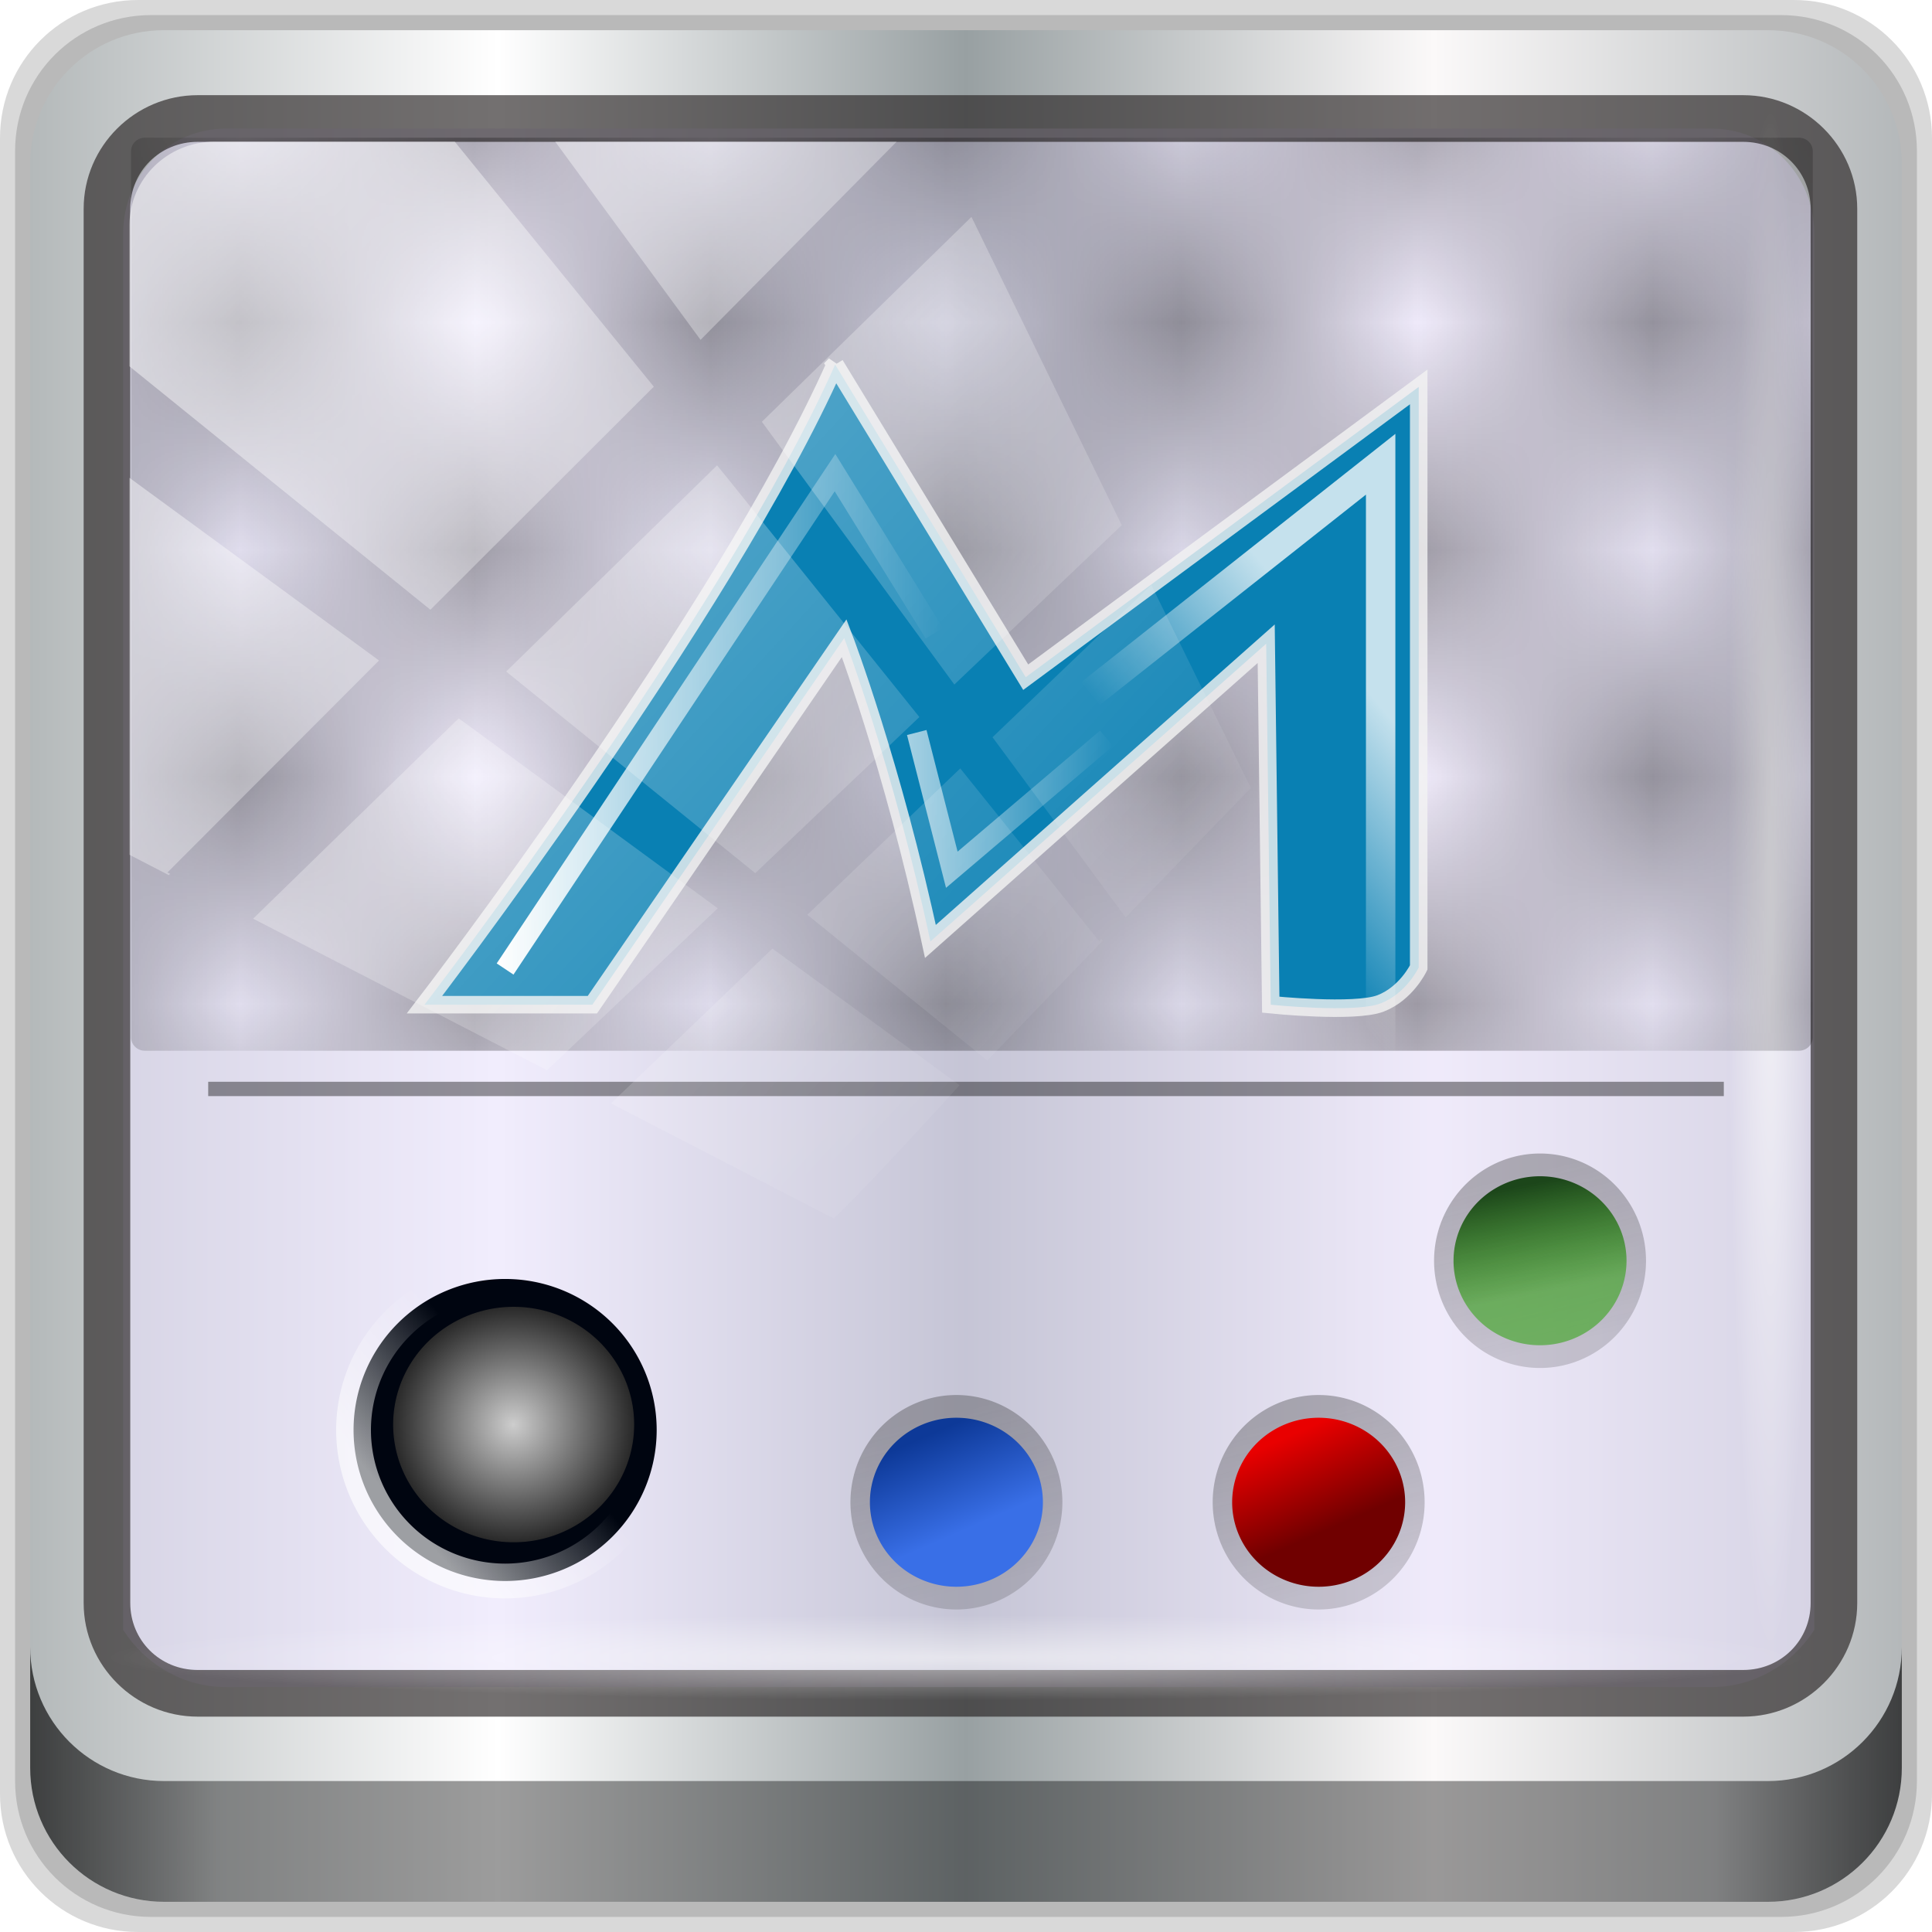 <?xml version="1.0" encoding="UTF-8" standalone="no"?>
<!-- Created with Inkscape (http://www.inkscape.org/) -->

<svg
   xmlns:dc="http://purl.org/dc/elements/1.1/"
   xmlns:cc="http://creativecommons.org/ns#"
   xmlns:rdf="http://www.w3.org/1999/02/22-rdf-syntax-ns#"
   xmlns:svg="http://www.w3.org/2000/svg"
   xmlns="http://www.w3.org/2000/svg"
   xmlns:xlink="http://www.w3.org/1999/xlink"
   xmlns:sodipodi="http://sodipodi.sourceforge.net/DTD/sodipodi-0.dtd"
   xmlns:inkscape="http://www.inkscape.org/namespaces/inkscape"
   width="96"
   height="96"
   viewBox="0 0 96 96"
   version="1.1"
   id="svg1072"
   inkscape:version="0.92.1 r15371"
   sodipodi:docname="mame.svg">
  <defs
     id="defs1066">
    <pattern
       inkscape:collect="always"
       xlink:href="#Checkerboard"
       id="pattern4644"
       patternTransform="matrix(11.684,0,0,11.29,-9.249,-4.784)" />
    <linearGradient
       x1="688.201"
       y1="193.44"
       x2="692.554"
       y2="189.663"
       id="linearGradient14760-6"
       xlink:href="#linearGradient7926-4"
       gradientUnits="userSpaceOnUse"
       gradientTransform="matrix(1.348,0,0,1.361,-899.538,-203.169)" />
    <linearGradient
       id="linearGradient7926-4">
      <stop
         id="stop7928-5"
         style="stop-color:#ffffff;stop-opacity:1"
         offset="0" />
      <stop
         id="stop7930-2"
         style="stop-color:#ffffff;stop-opacity:0"
         offset="1" />
    </linearGradient>
    <linearGradient
       x1="687.566"
       y1="185.196"
       x2="688.626"
       y2="189.572"
       id="linearGradient14736-3"
       xlink:href="#linearGradient9669-2"
       gradientUnits="userSpaceOnUse"
       gradientTransform="matrix(1.948,0,0,1.971,-1269.449,-310.175)" />
    <linearGradient
       id="linearGradient9669-2">
      <stop
         id="stop9671-0"
         style="stop-color:#303030;stop-opacity:1"
         offset="0" />
      <stop
         id="stop9673-3"
         style="stop-color:#1f1f1f;stop-opacity:0.543"
         offset="1" />
    </linearGradient>
    <linearGradient
       x1="687.33"
       y1="185.131"
       x2="688.653"
       y2="188.082"
       id="linearGradient14792-5"
       xlink:href="#linearGradient6208-8"
       gradientUnits="userSpaceOnUse"
       gradientTransform="matrix(1.59,0,0,1.553,-1023.458,-231.857)" />
    <linearGradient
       id="linearGradient6208-8">
      <stop
         id="stop6210-6"
         style="stop-color:#e90000;stop-opacity:1"
         offset="0" />
      <stop
         id="stop6212-8"
         style="stop-color:#700000;stop-opacity:1"
         offset="1" />
    </linearGradient>
    <linearGradient
       x1="82.425"
       y1="38.625"
       x2="73.325"
       y2="46.125"
       id="linearGradient14878-7"
       xlink:href="#linearGradient7926-4"
       gradientUnits="userSpaceOnUse"
       gradientTransform="matrix(0.916,0,0,0.912,-4.168,-21.69)" />
    <linearGradient
       id="linearGradient6226-3-5">
      <stop
         id="stop6228-0"
         style="stop-color:#0d3998;stop-opacity:1"
         offset="0" />
      <stop
         id="stop6230-2"
         style="stop-color:#396fe7;stop-opacity:1"
         offset="1" />
    </linearGradient>
    <linearGradient
       id="linearGradient4628">
      <stop
         id="stop4630"
         style="stop-color:#1c461a;stop-opacity:1"
         offset="0" />
      <stop
         id="stop4632"
         style="stop-color:#29a108;stop-opacity:0.545"
         offset="1" />
    </linearGradient>
    <linearGradient
       id="linearGradient7971-0">
      <stop
         id="stop7973-0"
         style="stop-color:#cdcdcd;stop-opacity:1"
         offset="0" />
      <stop
         id="stop7975-8"
         style="stop-color:#292929;stop-opacity:1"
         offset="1" />
    </linearGradient>
    <linearGradient
       inkscape:collect="always"
       xlink:href="#linearGradient6139-0"
       id="linearGradient4071"
       gradientUnits="userSpaceOnUse"
       gradientTransform="matrix(1.107,0,0,1.107,-4.994,-3.621)"
       x1="6"
       y1="47"
       x2="90"
       y2="47" />
    <linearGradient
       id="linearGradient6139-0">
      <stop
         id="stop6141-2"
         offset="0"
         style="stop-color:#b4b9ba;stop-opacity:1" />
      <stop
         style="stop-color:#ffffff;stop-opacity:1;"
         offset="0.25"
         id="stop6151-0" />
      <stop
         style="stop-color:#98a0a2;stop-opacity:1"
         offset="0.5"
         id="stop6147-1" />
      <stop
         id="stop6149-4"
         offset="0.75"
         style="stop-color:#fbf9f9;stop-opacity:1;" />
      <stop
         id="stop6143-4"
         offset="1"
         style="stop-color:#b4b8ba;stop-opacity:1" />
    </linearGradient>
    <linearGradient
       gradientTransform="translate(0.149,0.415)"
       inkscape:collect="always"
       xlink:href="#linearGradient3832-0-6-1-1"
       id="linearGradient4129"
       x1="1.5"
       y1="88.172"
       x2="94.5"
       y2="88.172"
       gradientUnits="userSpaceOnUse" />
    <linearGradient
       id="linearGradient3832-0-6-1-1">
      <stop
         style="stop-color:#000000;stop-opacity:1;"
         offset="0"
         id="stop3834-6-3-7-1" />
      <stop
         id="stop3872-2-4"
         offset="0.1"
         style="stop-color:#000000;stop-opacity:0.588;" />
      <stop
         style="stop-color:#000000;stop-opacity:0.588;"
         offset="0.9"
         id="stop3844-6-2-7-6" />
      <stop
         style="stop-color:#000000;stop-opacity:1;"
         offset="1"
         id="stop3836-5-0-2-9" />
    </linearGradient>
    <radialGradient
       inkscape:collect="always"
       xlink:href="#linearGradient7926-4"
       id="radialGradient7462"
       gradientUnits="userSpaceOnUse"
       gradientTransform="matrix(0.975,0,0,0.049,34.048,80.582)"
       cx="13.948"
       cy="44.893"
       fx="13.948"
       fy="44.893"
       r="43.199" />
    <radialGradient
       inkscape:collect="always"
       xlink:href="#linearGradient7926-4"
       id="radialGradient7464"
       gradientUnits="userSpaceOnUse"
       gradientTransform="matrix(0.888,0,0,0.049,31.96,-90.317)"
       cx="13.948"
       cy="44.893"
       fx="13.948"
       fy="44.893"
       r="43.199" />
    <linearGradient
       inkscape:collect="always"
       xlink:href="#linearGradient7926-4"
       id="linearGradient4767"
       gradientUnits="userSpaceOnUse"
       x1="2.771"
       y1="-28.642"
       x2="50.528"
       y2="14.514" />
    <clipPath
       id="clipPath4156-4-1"
       clipPathUnits="userSpaceOnUse">
      <path
         inkscape:connector-curvature="0"
         id="path4158-0-8"
         d="m 27.046,-55.695 -14.214,13.321 h 0.061 l 15.653,21.771 10.231,-10.546 C 38.562,-32.302 27.468,-54.819 27.046,-55.695 Z M 9.647,-39.383 -5.241,-25.321 15.988,-7.806 26.372,-18.383 Z m 31.491,12.951 -9.741,9.714 8.945,12.458 7.781,-7.555 z m -49.84,4.379 -13.754,12.982 26.283,13.846 0.061,-0.062 -0.123,-0.062 L 13.599,-5.401 -8.702,-22.053 Z m 38.015,7.401 -9.803,9.775 11.579,9.559 7.628,-7.401 -8.669,-11.009 z m 20.187,5.674 -7.383,7.216 6.188,8.542 5.82,-6.137 z m -32.195,6.322 -9.557,9.498 13.662,7.185 7.934,-7.678 z m 23.312,2.374 -7.107,6.938 8.363,6.907 5.361,-5.674 -0.061,-0.092 -0.092,0.123 -6.464,-8.203 z m -8.73,8.542 -7.505,7.339 10.354,5.458 c 1.397,-1.321 5.675,-6.123 5.851,-6.322 z"
         style="opacity:0.6;fill:#ffffff;fill-opacity:1;stroke:none" />
    </clipPath>
    <pattern
       inkscape:stockid="Checkerboard"
       id="Checkerboard"
       patternTransform="translate(0,0) scale(10,10)"
       height="2"
       width="2"
       patternUnits="userSpaceOnUse"
       inkscape:collect="always">
      <rect
         id="rect2881"
         height="1"
         width="1"
         y="0"
         x="0"
         style="fill:black;stroke:none" />
      <rect
         id="rect2883"
         height="1"
         width="1"
         y="1"
         x="1"
         style="fill:black;stroke:none" />
    </pattern>
    <linearGradient
       inkscape:collect="always"
       xlink:href="#linearGradient6226-3-5"
       id="linearGradient2054"
       gradientUnits="userSpaceOnUse"
       gradientTransform="matrix(1.59,0,0,1.553,-1023.458,-231.857)"
       x1="687.33"
       y1="185.131"
       x2="688.653"
       y2="188.082" />
    <linearGradient
       inkscape:collect="always"
       xlink:href="#linearGradient4628"
       id="linearGradient2064"
       gradientUnits="userSpaceOnUse"
       gradientTransform="matrix(1.59,0,0,1.553,-1023.458,-231.857)"
       x1="687.33"
       y1="185.131"
       x2="688.014"
       y2="188.549" />
    <radialGradient
       inkscape:collect="always"
       xlink:href="#linearGradient7971-0"
       id="radialGradient2082"
       cx="69.567"
       cy="59.522"
       fx="69.567"
       fy="59.522"
       r="4.298"
       gradientTransform="matrix(1.393,0,0,1.362,-27.593,-21.779)"
       gradientUnits="userSpaceOnUse" />
    <linearGradient
       inkscape:collect="always"
       xlink:href="#linearGradient7926-4"
       id="linearGradient3548"
       x1="53.113"
       y1="25.071"
       x2="63.35"
       y2="25.071"
       gradientUnits="userSpaceOnUse" />
    <linearGradient
       inkscape:collect="always"
       xlink:href="#linearGradient7926-4"
       id="linearGradient3561"
       x1="32.725"
       y1="20.369"
       x2="54.893"
       y2="20.369"
       gradientUnits="userSpaceOnUse" />
    <linearGradient
       inkscape:collect="always"
       xlink:href="#linearGradient9669-2"
       id="linearGradient4636"
       gradientUnits="userSpaceOnUse"
       gradientTransform="matrix(1.948,0,0,1.971,-1269.449,-310.175)"
       x1="687.566"
       y1="185.196"
       x2="688.626"
       y2="189.572" />
    <linearGradient
       inkscape:collect="always"
       xlink:href="#linearGradient9669-2"
       id="linearGradient4638"
       gradientUnits="userSpaceOnUse"
       gradientTransform="matrix(1.948,0,0,1.971,-1269.449,-310.175)"
       x1="687.566"
       y1="185.196"
       x2="688.626"
       y2="189.572" />
    <linearGradient
       inkscape:collect="always"
       xlink:href="#linearGradient9669-2"
       id="linearGradient4640"
       gradientUnits="userSpaceOnUse"
       gradientTransform="matrix(1.948,0,0,1.971,-1269.449,-310.175)"
       x1="687.566"
       y1="185.196"
       x2="688.626"
       y2="189.572" />
  </defs>
  <sodipodi:namedview
     id="base"
     pagecolor="#ffffff"
     bordercolor="#666666"
     borderopacity="1.0"
     inkscape:pageopacity="0.0"
     inkscape:pageshadow="2"
     inkscape:zoom="4.8206846"
     inkscape:cx="42.347276"
     inkscape:cy="48"
     inkscape:document-units="px"
     inkscape:current-layer="g2574"
     showgrid="false"
     inkscape:showpageshadow="false"
     units="px"
     inkscape:lockguides="true"
     inkscape:window-width="1280"
     inkscape:window-height="998"
     inkscape:window-x="0"
     inkscape:window-y="0"
     inkscape:window-maximized="1"
     inkscape:snap-global="false">
    <sodipodi:guide
       position="0,0"
       orientation="0,96"
       id="guide1621"
       inkscape:locked="true" />
    <sodipodi:guide
       position="96,0"
       orientation="-96,0"
       id="guide1623"
       inkscape:locked="true" />
    <sodipodi:guide
       position="96,96"
       orientation="0,-96"
       id="guide1625"
       inkscape:locked="true" />
    <sodipodi:guide
       position="0,96"
       orientation="96,0"
       id="guide1627"
       inkscape:locked="true" />
  </sodipodi:namedview>
  <g
     inkscape:label="Livello 1"
     inkscape:groupmode="layer"
     id="layer1"
     transform="translate(0,-1026.52)">
    <g
       id="layer1-3"
       inkscape:label="Livello 1"
       transform="translate(0,-2.6e-5)">
      <g
         id="g2574"
         style="display:inline"
         transform="translate(-0.149,1026.105)">
        <path
           style="display:inline;opacity:0.15;fill:#000000;fill-opacity:1;fill-rule:nonzero;stroke:none"
           d="M 89.292,0.415 H 7.006 c -3.799,0 -6.857,3.058 -6.857,6.857 V 89.558 c 0,3.799 3.058,6.857 6.857,6.857 H 89.292 c 3.799,0 6.857,-3.058 6.857,-6.857 V 7.272 c 0,-3.799 -3.058,-6.857 -6.857,-6.857 z"
           id="path3288"
           inkscape:connector-curvature="0" />
        <path
           inkscape:connector-curvature="0"
           id="path4085"
           d="M 88.649,1.165 H 7.649 c -3.739,0 -6.75,3.01 -6.75,6.75 V 88.915 c 0,3.74 3.011,6.75 6.75,6.75 H 88.649 c 3.74,0 6.75,-3.01 6.75,-6.75 V 7.915 c 0,-3.739 -3.01,-6.75 -6.75,-6.75 z"
           style="display:inline;opacity:0.15;fill:#000000;fill-opacity:1;fill-rule:nonzero;stroke:none" />
        <path
           style="display:inline;fill:url(#linearGradient4071);fill-opacity:1;fill-rule:nonzero;stroke:none"
           d="M 88.006,1.915 H 8.292 c -3.68,0 -6.643,2.963 -6.643,6.643 V 88.272 c 0,3.68 2.963,6.643 6.643,6.643 H 88.006 c 3.68,0 6.643,-2.963 6.643,-6.643 V 8.558 c 0,-3.68 -2.963,-6.643 -6.643,-6.643 z"
           id="rect4251-1"
           inkscape:connector-curvature="0" />
        <path
           style="display:inline;opacity:0.575;fill:#e8e0fc;fill-opacity:1;fill-rule:nonzero;stroke:none;stroke-width:1.035"
           d="m 11.39,6.802 c -2.856,0 -5.124,2.315 -5.124,5.23 v 21.674 7.323 40.373 c 1.097,1.704 2.969,2.844 5.124,2.844 h 4.099 65.589 4.099 c 2.155,0 4.027,-1.14 5.124,-2.844 V 41.029 33.706 12.033 c 0,-2.916 -2.268,-5.23 -5.124,-5.23 z"
           id="path3400-6"
           inkscape:connector-curvature="0"
           sodipodi:nodetypes="sscccsccscccsss" />
        <path
           inkscape:connector-curvature="0"
           id="path4989"
           d="m 9.974,5.144 c -3.117,0 -5.668,2.54 -5.668,5.646 v 69.278 c 0,3.106 2.551,5.646 5.668,5.646 H 86.766 c 3.117,0 5.668,-2.54 5.668,-5.646 V 10.79 c 0,-3.106 -2.551,-5.646 -5.668,-5.646 z m 0,2.319 H 86.766 c 1.888,0 3.352,1.48 3.352,3.327 v 69.278 c 0,1.846 -1.464,3.327 -3.352,3.327 H 9.974 c -1.888,0 -3.352,-1.48 -3.352,-3.327 V 10.79 c 0,-1.846 1.464,-3.327 3.352,-3.327 z"
           style="color:#000000;font-style:normal;font-variant:normal;font-weight:normal;font-stretch:normal;font-size:medium;line-height:normal;font-family:Sans;-inkscape-font-specification:Sans;text-indent:0;text-align:start;text-decoration:none;text-decoration-line:none;letter-spacing:normal;word-spacing:normal;text-transform:none;writing-mode:lr-tb;direction:ltr;baseline-shift:baseline;text-anchor:start;display:inline;overflow:visible;visibility:visible;fill:#241f1f;fill-opacity:0.633;stroke:none;stroke-width:2.376;marker:none;enable-background:accumulate" />
        <path
           inkscape:connector-curvature="0"
           style="display:inline;opacity:0.658;fill:url(#linearGradient4129);fill-opacity:1;fill-rule:nonzero;stroke:none"
           d="m 1.649,82.259 v 6 c 0,3.68 2.976,6.656 6.656,6.656 H 87.993 c 3.68,0 6.656,-2.976 6.656,-6.656 v -6 c 0,3.68 -2.976,6.656 -6.656,6.656 H 8.305 c -3.68,0 -6.656,-2.976 -6.656,-6.656 z"
           id="path4118" />
        <rect
           style="opacity:0.55;fill:url(#radialGradient7462);fill-opacity:1;stroke:none"
           id="rect4131"
           width="84.25"
           height="4.25"
           x="5.524"
           y="80.665"
           rx="0"
           ry="4.25" />
        <rect
           ry="4.25"
           rx="0"
           y="-90.234"
           x="5.975"
           height="4.25"
           width="76.75"
           id="rect4141"
           style="opacity:0.669;fill:url(#radialGradient7464);fill-opacity:1;stroke:none"
           transform="rotate(90)" />
        <g
           transform="translate(-7.895,15.539)"
           id="g3582">
          <path
             inkscape:connector-curvature="0"
             id="rect2088"
             d="m 15.246,-8.282 h 82.184 c 0.382,0 0.689,0.297 0.689,0.666 V 36.421 c 0,0.369 -0.307,0.666 -0.689,0.666 H 15.246 c -0.382,0 -0.689,-0.297 -0.689,-0.666 V -7.616 c 0,-0.369 0.307,-0.666 0.689,-0.666 z"
             style="opacity:0.342;fill:url(#pattern4644);fill-opacity:1;fill-rule:nonzero;stroke:none;stroke-width:0.84;stroke-linecap:square;stroke-linejoin:round;stroke-miterlimit:4;stroke-dasharray:none;stroke-opacity:0.764;paint-order:fill markers stroke" />
          <path
             inkscape:connector-curvature="0"
             style="fill:#000510;fill-opacity:1;stroke:url(#linearGradient14760-6);stroke-width:1.728;stroke-miterlimit:4;stroke-dasharray:none;stroke-opacity:0.614"
             id="path6453"
             d="m 40.674,55.931 a 7.531,7.504 0 1 1 -15.062,0 7.531,7.504 0 1 1 15.062,0 z" />
          <rect
             style="opacity:0.402;fill:#010101;fill-opacity:1;stroke:none;stroke-width:0.871"
             id="rect6457"
             transform="scale(1,-1)"
             y="-39.341"
             x="18.389"
             rx="0"
             height="0.712"
             width="75.31" />
          <g
             transform="translate(4)"
             id="g2044">
            <path
               inkscape:connector-curvature="0"
               style="opacity:0.338;fill:url(#linearGradient4636);fill-opacity:1;stroke:none;stroke-width:1.959"
               id="path6168"
               d="m 74.833,59.522 a 5.265,5.328 0 1 1 -10.531,0 5.265,5.328 0 1 1 10.531,0 z" />
            <path
               inkscape:connector-curvature="0"
               style="fill:url(#linearGradient14792-5);fill-opacity:1;stroke:none;stroke-width:1.571"
               id="path7214"
               d="m 73.865,59.522 a 4.298,4.199 0 1 1 -8.596,0 4.298,4.199 0 1 1 8.596,0 z" />
          </g>
          <path
             inkscape:connector-curvature="0"
             style="opacity:1;fill:#0980b3;fill-opacity:1;stroke:#f2f2f2;stroke-width:0.871;stroke-opacity:0.807"
             id="path5450"
             d="M 49.541,2.993 59.011,18.526 78.539,4.102 V 32.95 c 0,0 -0.61,1.291 -1.896,1.785 -1.286,0.494 -5.456,0.064 -5.456,0.064 L 70.961,16.862 54.276,31.655 c -1.889,-8.817 -4.284,-15.071 -4.284,-15.071 l -12.513,18.214 -8.342,-1e-6 c 0,0 14.883,-19.37 20.405,-31.806 z" />
          <path
             inkscape:connector-curvature="0"
             style="opacity:0.765;fill:none;stroke:url(#linearGradient14878-7);stroke-width:1.462;stroke-linecap:butt;stroke-linejoin:miter;stroke-miterlimit:4;stroke-dasharray:none;stroke-opacity:1"
             id="path5606"
             d="M 62.225,19.342 76.648,7.944 V 46.468" />
          <g
             transform="translate(-14)"
             id="g2050">
            <path
               d="m 74.833,59.522 a 5.265,5.328 0 1 1 -10.531,0 5.265,5.328 0 1 1 10.531,0 z"
               id="path2046"
               style="opacity:0.338;fill:url(#linearGradient4638);fill-opacity:1;stroke:none;stroke-width:1.959"
               inkscape:connector-curvature="0" />
            <path
               d="m 73.865,59.522 a 4.298,4.199 0 1 1 -8.596,0 4.298,4.199 0 1 1 8.596,0 z"
               id="path2048"
               style="fill:url(#linearGradient2054);fill-opacity:1;stroke:none;stroke-width:1.571"
               inkscape:connector-curvature="0" />
          </g>
          <g
             id="g2060"
             transform="translate(15,-12)">
            <path
               inkscape:connector-curvature="0"
               style="opacity:0.338;fill:url(#linearGradient4640);fill-opacity:1;stroke:none;stroke-width:1.959"
               id="path2056"
               d="m 74.833,59.522 a 5.265,5.328 0 1 1 -10.531,0 5.265,5.328 0 1 1 10.531,0 z" />
            <path
               inkscape:connector-curvature="0"
               style="fill:url(#linearGradient2064);fill-opacity:1;stroke:none;stroke-width:1.571"
               id="path2058"
               d="m 73.865,59.522 a 4.298,4.199 0 1 1 -8.596,0 4.298,4.199 0 1 1 8.596,0 z" />
          </g>
          <g
             id="g2070"
             transform="translate(-35.761,-3.627)">
            <path
               inkscape:connector-curvature="0"
               style="opacity:0.338;fill:url(#linearGradient14736-3);fill-opacity:1;stroke:none;stroke-width:1.959"
               id="path2066"
               d="m 74.833,59.522 a 5.265,5.328 0 1 1 -10.531,0 5.265,5.328 0 1 1 10.531,0 z" />
            <path
               inkscape:connector-curvature="0"
               style="fill:url(#radialGradient2082);fill-opacity:1;stroke:none;stroke-width:2.189"
               id="path2068"
               d="m 75.316,59.288 a 5.988,5.85 0 1 1 -11.976,0 5.988,5.85 0 1 1 11.976,0 z" />
          </g>
          <path
             inkscape:connector-curvature="0"
             id="path3530"
             d="m 54.082,21.15 -0.969,0.248 1.938,7.594 8.299,-7.047 -0.646,-0.762 -7.078,6.01 z"
             style="color:#000000;font-style:normal;font-variant:normal;font-weight:normal;font-stretch:normal;font-size:medium;line-height:normal;font-family:sans-serif;font-variant-ligatures:normal;font-variant-position:normal;font-variant-caps:normal;font-variant-numeric:normal;font-variant-alternates:normal;font-feature-settings:normal;text-indent:0;text-align:start;text-decoration:none;text-decoration-line:none;text-decoration-style:solid;text-decoration-color:#000000;letter-spacing:normal;word-spacing:normal;text-transform:none;writing-mode:lr-tb;direction:ltr;text-orientation:mixed;dominant-baseline:auto;baseline-shift:baseline;text-anchor:start;white-space:normal;shape-padding:0;clip-rule:nonzero;display:inline;overflow:visible;visibility:visible;opacity:0.641;isolation:auto;mix-blend-mode:normal;color-interpolation:sRGB;color-interpolation-filters:linearRGB;solid-color:#000000;solid-opacity:1;vector-effect:none;fill:url(#linearGradient3548);fill-opacity:1;fill-rule:evenodd;stroke:none;stroke-width:1px;stroke-linecap:butt;stroke-linejoin:miter;stroke-miterlimit:4;stroke-dasharray:none;stroke-dashoffset:0;stroke-opacity:1;color-rendering:auto;image-rendering:auto;shape-rendering:auto;text-rendering:auto;enable-background:accumulate" />
          <path
             inkscape:connector-curvature="0"
             id="path3550"
             d="M 49.551,7.436 32.725,32.748 33.559,33.303 49.52,9.289 54.043,16.605 54.893,16.078 Z"
             style="color:#000000;font-style:normal;font-variant:normal;font-weight:normal;font-stretch:normal;font-size:medium;line-height:normal;font-family:sans-serif;font-variant-ligatures:normal;font-variant-position:normal;font-variant-caps:normal;font-variant-numeric:normal;font-variant-alternates:normal;font-feature-settings:normal;text-indent:0;text-align:start;text-decoration:none;text-decoration-line:none;text-decoration-style:solid;text-decoration-color:#000000;letter-spacing:normal;word-spacing:normal;text-transform:none;writing-mode:lr-tb;direction:ltr;text-orientation:mixed;dominant-baseline:auto;baseline-shift:baseline;text-anchor:start;white-space:normal;shape-padding:0;clip-rule:nonzero;display:inline;overflow:visible;visibility:visible;opacity:1;isolation:auto;mix-blend-mode:normal;color-interpolation:sRGB;color-interpolation-filters:linearRGB;solid-color:#000000;solid-opacity:1;vector-effect:none;fill:url(#linearGradient3561);fill-opacity:1;fill-rule:evenodd;stroke:none;stroke-width:1px;stroke-linecap:butt;stroke-linejoin:miter;stroke-miterlimit:4;stroke-dasharray:none;stroke-dashoffset:0;stroke-opacity:1;color-rendering:auto;image-rendering:auto;shape-rendering:auto;text-rendering:auto;enable-background:accumulate" />
        </g>
        <rect
           transform="matrix(1.069,0,0,1.048,4.444,38.894)"
           style="opacity:0.508;fill:url(#linearGradient4767);fill-opacity:1;stroke:none"
           id="rect4146"
           width="75.966"
           height="69.024"
           x="2"
           y="-30"
           rx="3.957"
           ry="3.957"
           clip-path="url(#clipPath4156-4-1)" />
      </g>
    </g>
  </g>
</svg>
